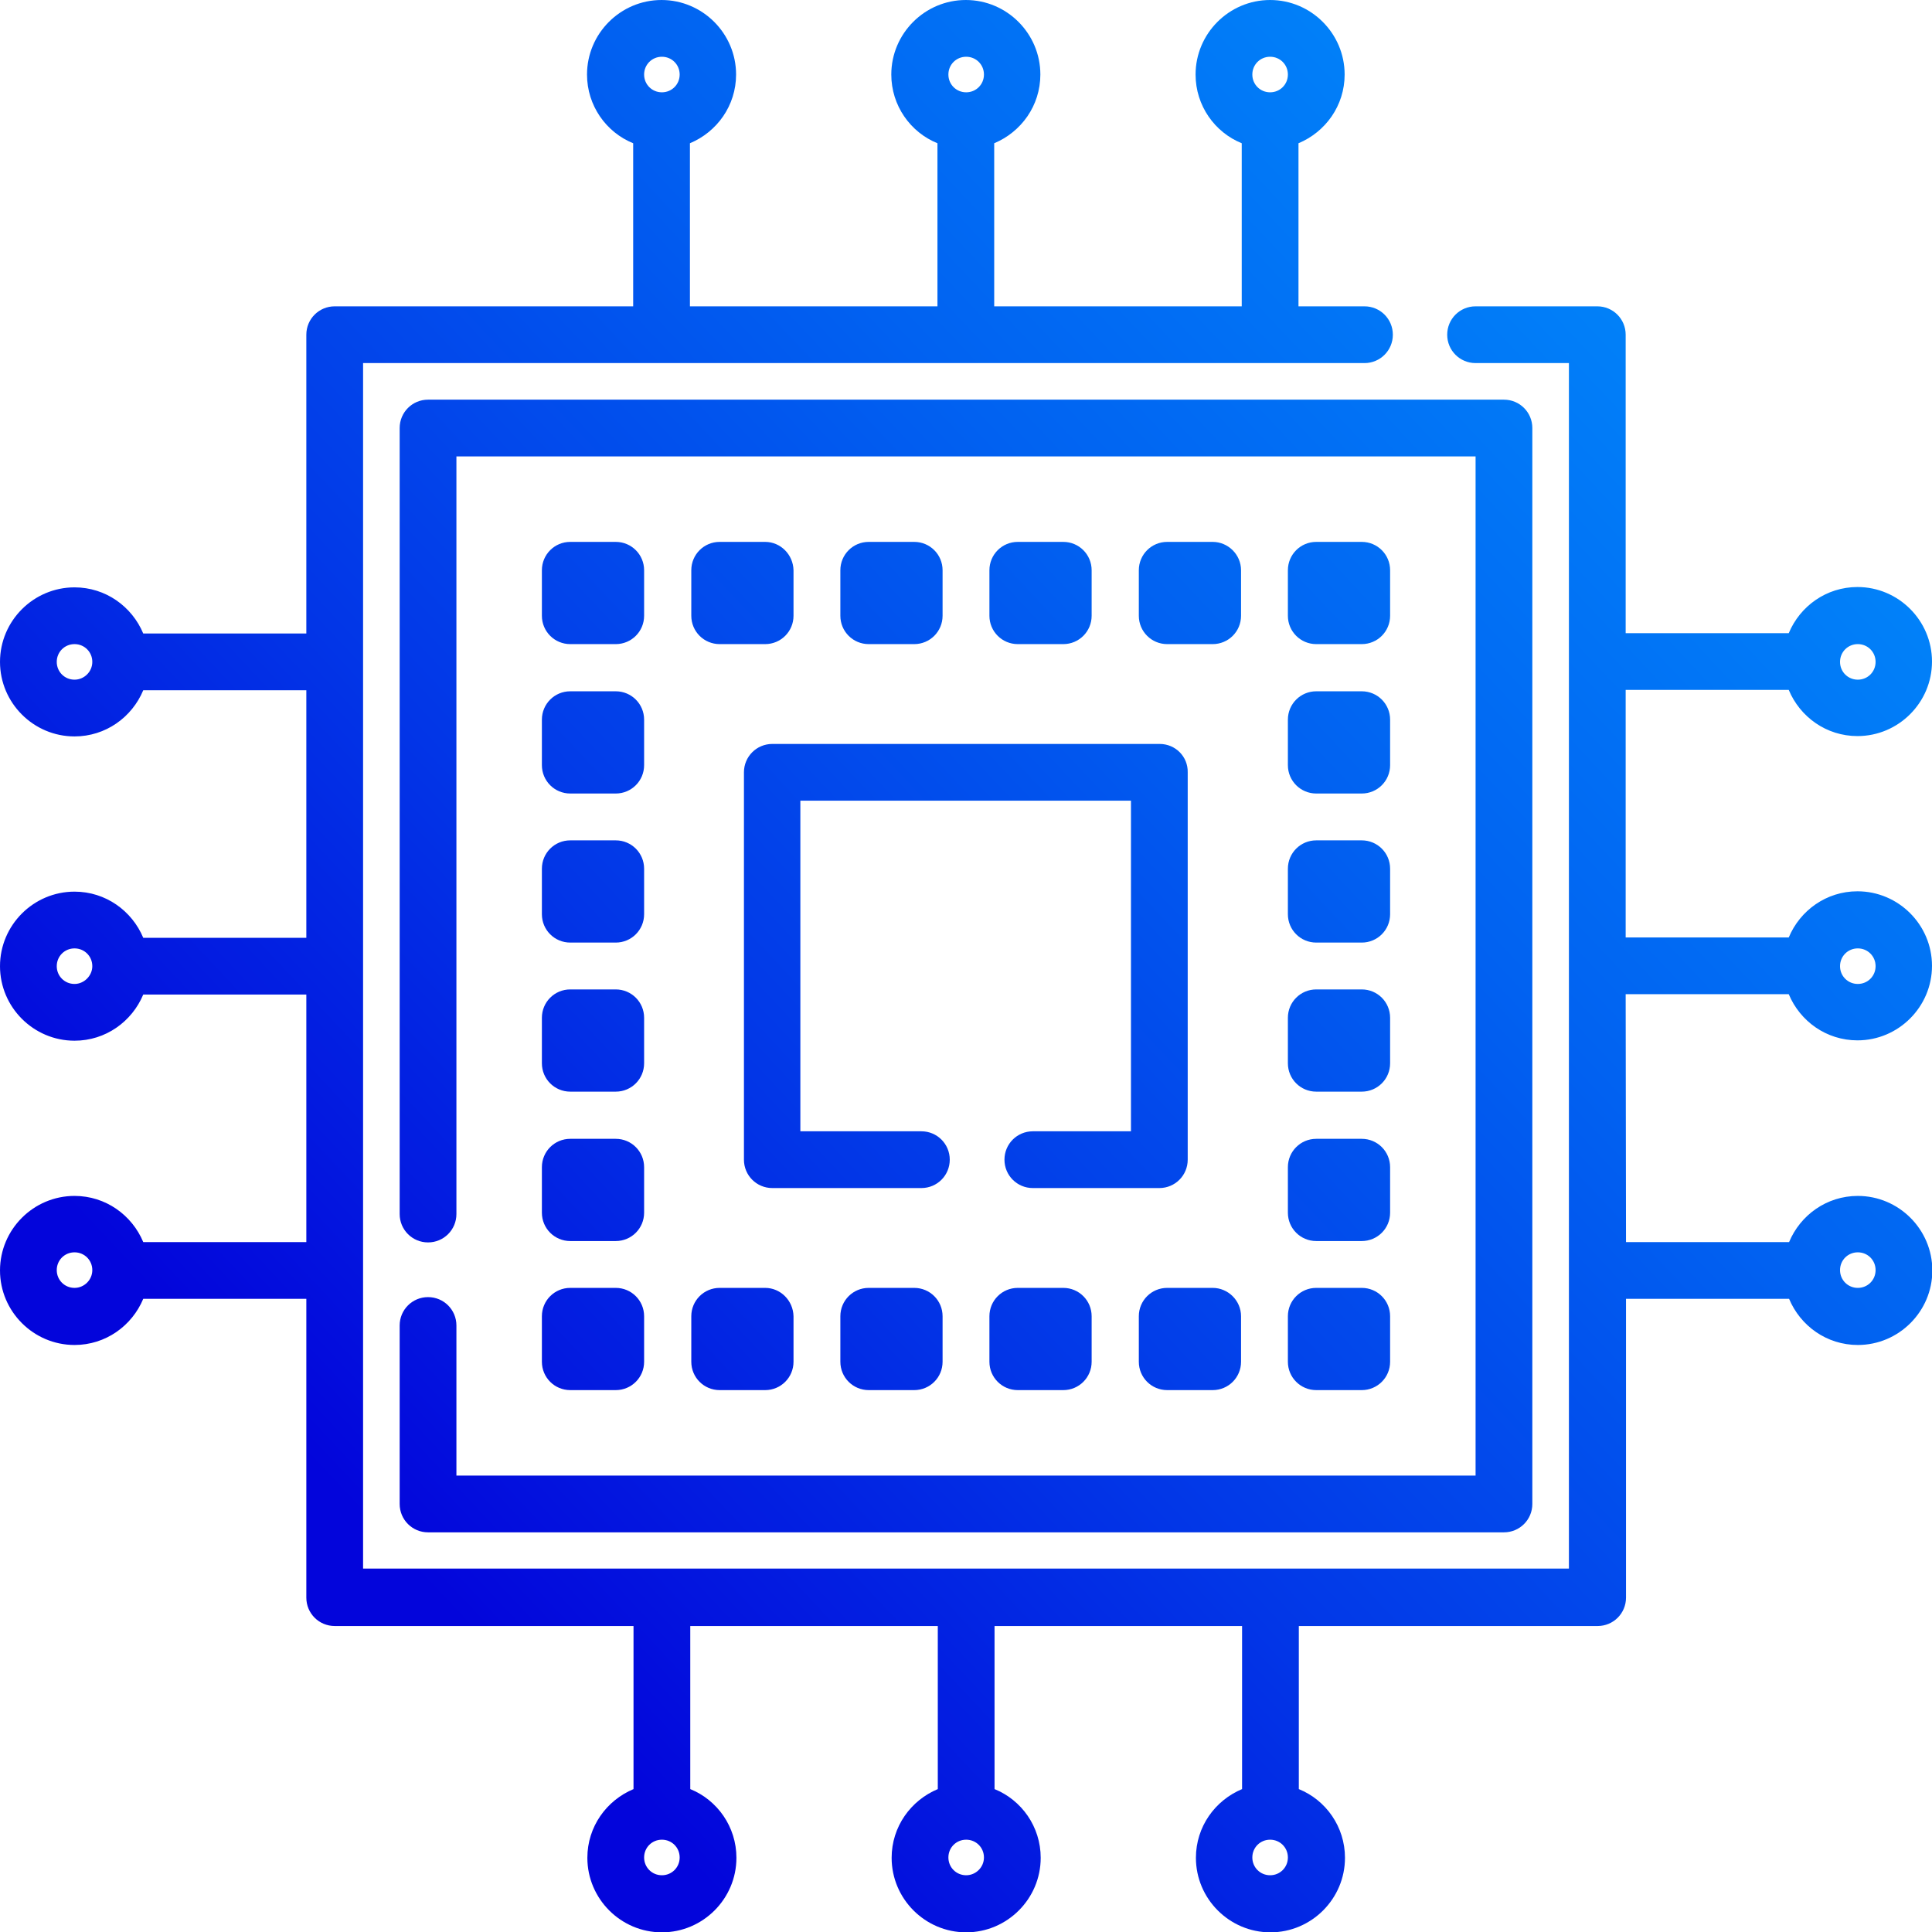 <!-- Generator: Adobe Illustrator 24.0.0, SVG Export Plug-In  -->
<svg version="1.1" xmlns="http://www.w3.org/2000/svg" xmlns:xlink="http://www.w3.org/1999/xlink" x="0px" y="0px" width="56.51px"
	 height="56.51px" viewBox="0 0 56.51 56.51" style="enable-background:new 0 0 56.51 56.51;" xml:space="preserve">
<style type="text/css">
	.st0{fill:url(#SVGID_1_);}
	.st1{fill:url(#SVGID_2_);}
	.st2{fill:url(#SVGID_3_);}
	.st3{fill:url(#SVGID_4_);}
	.st4{fill:url(#SVGID_5_);}
	.st5{fill:url(#SVGID_6_);}
	.st6{fill:url(#SVGID_7_);}
	.st7{fill:url(#SVGID_8_);}
	.st8{fill:url(#SVGID_9_);}
	.st9{fill:url(#SVGID_10_);}
	.st10{fill:url(#SVGID_11_);}
	.st11{fill:url(#SVGID_12_);}
	.st12{fill:url(#SVGID_13_);}
	.st13{fill:url(#SVGID_14_);}
	.st14{fill:url(#SVGID_15_);}
	.st15{fill:url(#SVGID_16_);}
	.st16{fill:url(#SVGID_17_);}
	.st17{fill:url(#SVGID_18_);}
	.st18{fill:url(#SVGID_19_);}
	.st19{fill:url(#SVGID_20_);}
	.st20{fill:url(#SVGID_21_);}
	.st21{fill:url(#SVGID_22_);}
	.st22{fill:url(#SVGID_23_);}
	.st23{fill:url(#SVGID_24_);}
	.st24{fill:url(#SVGID_25_);}
	.st25{fill:url(#SVGID_26_);}
	.st26{fill:url(#SVGID_27_);}
	.st27{fill:url(#SVGID_28_);}
	.st28{fill:url(#SVGID_29_);}
	.st29{fill:url(#SVGID_30_);}
	.st30{fill:url(#SVGID_31_);}
	.st31{fill:url(#SVGID_32_);}
	.st32{fill:url(#SVGID_33_);}
	.st33{fill:url(#SVGID_34_);}
	.st34{fill:url(#SVGID_35_);}
	.st35{fill:url(#SVGID_36_);}
	.st36{fill:url(#SVGID_37_);}
	.st37{fill:url(#SVGID_38_);}
	.st38{fill:url(#SVGID_39_);}
	.st39{fill:url(#SVGID_40_);}
	.st40{fill:url(#SVGID_41_);}
	.st41{fill:url(#SVGID_42_);}
	.st42{fill:url(#SVGID_43_);}
	.st43{fill:url(#SVGID_44_);}
	.st44{fill:url(#SVGID_45_);}
	.st45{fill:url(#SVGID_46_);}
</style>
<defs>
</defs>
<g>
	<g>
		<g>
			<g>
				<linearGradient id="SVGID_1_" gradientUnits="userSpaceOnUse" x1="-5.263" y1="59.785" x2="65.346" y2="-6.635">
					<stop  offset="0.228" style="stop-color:#0305DB"/>
					<stop  offset="0.406" style="stop-color:#0236E7"/>
					<stop  offset="0.594" style="stop-color:#0162F1"/>
					<stop  offset="0.762" style="stop-color:#0182F9"/>
					<stop  offset="0.903" style="stop-color:#0095FD"/>
					<stop  offset="1" style="stop-color:#009CFF"/>
				</linearGradient>
				<path class="st0" d="M47.55,29.08h4.77c0.33,0.79,1.1,1.35,2.01,1.35c1.2,0,2.18-0.98,2.18-2.18c0-1.2-0.98-2.18-2.18-2.18
					c-0.91,0-1.68,0.56-2.01,1.35h-4.77v-7.24h4.77c0.33,0.79,1.1,1.35,2.01,1.35c1.2,0,2.18-0.98,2.18-2.18
					c0-1.2-0.98-2.18-2.18-2.18c-0.91,0-1.68,0.56-2.01,1.35h-4.77V9.79c0-0.46-0.37-0.83-0.83-0.83h-3.56
					c-0.46,0-0.83,0.37-0.83,0.83s0.37,0.83,0.83,0.83h2.73v8.74v0v0v8.89v0v0v8.89v0v0v8.74H10.62v-8.74v0v0v-8.89v0v0v-8.89v0v0
					v-8.74h29.29c0.46,0,0.83-0.37,0.83-0.83s-0.37-0.83-0.83-0.83h-1.93V4.19c0.79-0.33,1.35-1.1,1.35-2.01
					c0-1.2-0.98-2.18-2.18-2.18c-1.2,0-2.18,0.98-2.18,2.18c0,0.91,0.56,1.69,1.35,2.01v4.77h-7.24V4.19
					c0.79-0.33,1.35-1.1,1.35-2.01c0-1.2-0.98-2.18-2.18-2.18c-1.2,0-2.18,0.98-2.18,2.18c0,0.91,0.56,1.69,1.35,2.01v4.77h-7.24
					V4.19c0.79-0.33,1.35-1.1,1.35-2.01c0-1.2-0.98-2.18-2.18-2.18s-2.18,0.98-2.18,2.18c0,0.91,0.56,1.69,1.35,2.01v4.77H9.79
					c-0.46,0-0.83,0.37-0.83,0.83v8.74H4.19c-0.33-0.79-1.1-1.35-2.01-1.35c-1.2,0-2.18,0.98-2.18,2.18c0,1.2,0.98,2.18,2.18,2.18
					c0.91,0,1.68-0.56,2.01-1.35h4.77v7.24H4.19c-0.33-0.79-1.1-1.35-2.01-1.35c-1.2,0-2.18,0.98-2.18,2.18
					c0,1.2,0.98,2.18,2.18,2.18c0.91,0,1.68-0.56,2.01-1.35h4.77v7.24H4.19c-0.33-0.79-1.1-1.35-2.01-1.35
					c-1.2,0-2.18,0.98-2.18,2.18c0,1.2,0.98,2.18,2.18,2.18c0.91,0,1.68-0.56,2.01-1.35h4.77v8.74c0,0.46,0.37,0.83,0.83,0.83h8.74
					v4.77c-0.79,0.33-1.35,1.1-1.35,2.01c0,1.2,0.98,2.18,2.18,2.18c1.2,0,2.18-0.98,2.18-2.18c0-0.91-0.56-1.69-1.35-2.01v-4.77
					h7.24v4.77c-0.79,0.33-1.35,1.1-1.35,2.01c0,1.2,0.98,2.18,2.18,2.18c1.2,0,2.18-0.98,2.18-2.18c0-0.91-0.56-1.69-1.35-2.01
					v-4.77h7.24v4.77c-0.79,0.33-1.35,1.1-1.35,2.01c0,1.2,0.98,2.18,2.18,2.18s2.18-0.98,2.18-2.18c0-0.91-0.56-1.69-1.35-2.01
					v-4.77h8.74c0.46,0,0.83-0.37,0.83-0.83v-8.74h4.77c0.33,0.79,1.1,1.35,2.01,1.35c1.2,0,2.18-0.98,2.18-2.18
					c0-1.2-0.98-2.18-2.18-2.18c-0.91,0-1.68,0.56-2.01,1.35h-4.77L47.55,29.08L47.55,29.08z M54.34,27.74
					c0.29,0,0.52,0.23,0.52,0.52c0,0.29-0.23,0.52-0.52,0.52c-0.29,0-0.52-0.23-0.52-0.52C53.82,27.97,54.05,27.74,54.34,27.74z
					 M54.34,18.84c0.29,0,0.52,0.23,0.52,0.52s-0.23,0.52-0.52,0.52c-0.29,0-0.52-0.23-0.52-0.52S54.05,18.84,54.34,18.84z
					 M37.15,1.66c0.29,0,0.52,0.23,0.52,0.52c0,0.29-0.23,0.52-0.52,0.52c0,0,0,0,0,0c0,0,0,0,0,0c-0.29,0-0.52-0.23-0.52-0.52
					C36.63,1.89,36.86,1.66,37.15,1.66z M28.26,1.66c0.29,0,0.52,0.23,0.52,0.52c0,0.29-0.23,0.52-0.52,0.52c0,0,0,0,0,0
					c0,0,0,0,0,0c-0.29,0-0.52-0.23-0.52-0.52C27.74,1.89,27.97,1.66,28.26,1.66z M19.36,1.66c0.29,0,0.52,0.23,0.52,0.52
					c0,0.29-0.23,0.52-0.52,0.52c0,0,0,0,0,0c0,0,0,0,0,0c-0.29,0-0.52-0.23-0.52-0.52C18.84,1.89,19.07,1.66,19.36,1.66z
					 M2.18,19.88c-0.29,0-0.52-0.23-0.52-0.52s0.23-0.52,0.52-0.52s0.52,0.23,0.52,0.52S2.46,19.88,2.18,19.88z M2.18,28.78
					c-0.29,0-0.52-0.23-0.52-0.52s0.23-0.52,0.52-0.52s0.52,0.23,0.52,0.52C2.7,28.54,2.46,28.78,2.18,28.78z M2.18,37.67
					c-0.29,0-0.52-0.23-0.52-0.52c0-0.29,0.23-0.52,0.52-0.52s0.52,0.23,0.52,0.52C2.7,37.44,2.46,37.67,2.18,37.67z M19.36,54.85
					c-0.29,0-0.52-0.23-0.52-0.52c0-0.29,0.23-0.52,0.52-0.52c0,0,0,0,0,0c0,0,0,0,0,0c0.29,0,0.52,0.23,0.52,0.52
					C19.88,54.62,19.65,54.85,19.36,54.85z M28.26,54.85c-0.29,0-0.52-0.23-0.52-0.52c0-0.29,0.23-0.52,0.52-0.52c0,0,0,0,0,0
					c0,0,0,0,0,0c0.29,0,0.52,0.23,0.52,0.52C28.78,54.62,28.54,54.85,28.26,54.85z M37.15,54.85c-0.29,0-0.52-0.23-0.52-0.52
					c0-0.29,0.23-0.52,0.52-0.52c0,0,0,0,0,0c0,0,0,0,0,0c0.29,0,0.52,0.23,0.52,0.52C37.67,54.62,37.44,54.85,37.15,54.85z
					 M54.34,36.63c0.29,0,0.52,0.23,0.52,0.52c0,0.29-0.23,0.52-0.52,0.52c-0.29,0-0.52-0.23-0.52-0.52
					C53.82,36.86,54.05,36.63,54.34,36.63z"/>
			</g>
		</g>
		<g>
			<g>
				<linearGradient id="SVGID_2_" gradientUnits="userSpaceOnUse" x1="-5.263" y1="59.785" x2="65.346" y2="-6.635">
					<stop  offset="0.228" style="stop-color:#0305DB"/>
					<stop  offset="0.406" style="stop-color:#0236E7"/>
					<stop  offset="0.594" style="stop-color:#0162F1"/>
					<stop  offset="0.762" style="stop-color:#0182F9"/>
					<stop  offset="0.903" style="stop-color:#0095FD"/>
					<stop  offset="1" style="stop-color:#009CFF"/>
				</linearGradient>
				<path class="st1" d="M43.99,11.69H12.52c-0.46,0-0.83,0.37-0.83,0.83v22.99c0,0.46,0.37,0.83,0.83,0.83
					c0.46,0,0.83-0.37,0.83-0.83V13.35h29.81v29.81H13.35v-4.39c0-0.46-0.37-0.83-0.83-0.83c-0.46,0-0.83,0.37-0.83,0.83v5.22
					c0,0.46,0.37,0.83,0.83,0.83h31.47c0.46,0,0.83-0.37,0.83-0.83V12.52C44.82,12.06,44.45,11.69,43.99,11.69z"/>
			</g>
		</g>
		<g>
			<g>
				<linearGradient id="SVGID_3_" gradientUnits="userSpaceOnUse" x1="-5.263" y1="59.785" x2="65.346" y2="-6.635">
					<stop  offset="0.228" style="stop-color:#0305DB"/>
					<stop  offset="0.406" style="stop-color:#0236E7"/>
					<stop  offset="0.594" style="stop-color:#0162F1"/>
					<stop  offset="0.762" style="stop-color:#0182F9"/>
					<stop  offset="0.903" style="stop-color:#0095FD"/>
					<stop  offset="1" style="stop-color:#009CFF"/>
				</linearGradient>
				<path class="st2" d="M33.92,21.76H22.59c-0.46,0-0.83,0.37-0.83,0.83v11.33c0,0.46,0.37,0.83,0.83,0.83h4.36
					c0.46,0,0.83-0.37,0.83-0.83s-0.37-0.83-0.83-0.83h-3.54v-9.67h9.67v9.67h-2.87c-0.46,0-0.83,0.37-0.83,0.83
					s0.37,0.83,0.83,0.83h3.7c0.46,0,0.83-0.37,0.83-0.83V22.59C34.75,22.13,34.38,21.76,33.92,21.76z"/>
			</g>
		</g>
		<g>
			<g>
				<linearGradient id="SVGID_4_" gradientUnits="userSpaceOnUse" x1="-15.829" y1="48.552" x2="54.78" y2="-17.868">
					<stop  offset="0.228" style="stop-color:#0305DB"/>
					<stop  offset="0.406" style="stop-color:#0236E7"/>
					<stop  offset="0.594" style="stop-color:#0162F1"/>
					<stop  offset="0.762" style="stop-color:#0182F9"/>
					<stop  offset="0.903" style="stop-color:#0095FD"/>
					<stop  offset="1" style="stop-color:#009CFF"/>
				</linearGradient>
				<path class="st3" d="M18.01,15.85h-1.33c-0.46,0-0.83,0.37-0.83,0.83v1.33c0,0.46,0.37,0.83,0.83,0.83h1.33
					c0.46,0,0.83-0.37,0.83-0.83v-1.33C18.84,16.22,18.47,15.85,18.01,15.85z"/>
			</g>
		</g>
		<g>
			<g>
				<linearGradient id="SVGID_5_" gradientUnits="userSpaceOnUse" x1="-13.78" y1="50.73" x2="56.828" y2="-15.69">
					<stop  offset="0.228" style="stop-color:#0305DB"/>
					<stop  offset="0.406" style="stop-color:#0236E7"/>
					<stop  offset="0.594" style="stop-color:#0162F1"/>
					<stop  offset="0.762" style="stop-color:#0182F9"/>
					<stop  offset="0.903" style="stop-color:#0095FD"/>
					<stop  offset="1" style="stop-color:#009CFF"/>
				</linearGradient>
				<path class="st4" d="M22.38,15.85h-1.33c-0.46,0-0.83,0.37-0.83,0.83v1.33c0,0.46,0.37,0.83,0.83,0.83h1.33
					c0.46,0,0.83-0.37,0.83-0.83v-1.33C23.2,16.22,22.83,15.85,22.38,15.85z"/>
			</g>
		</g>
		<g>
			<g>
				<linearGradient id="SVGID_6_" gradientUnits="userSpaceOnUse" x1="-11.732" y1="52.908" x2="58.877" y2="-13.512">
					<stop  offset="0.228" style="stop-color:#0305DB"/>
					<stop  offset="0.406" style="stop-color:#0236E7"/>
					<stop  offset="0.594" style="stop-color:#0162F1"/>
					<stop  offset="0.762" style="stop-color:#0182F9"/>
					<stop  offset="0.903" style="stop-color:#0095FD"/>
					<stop  offset="1" style="stop-color:#009CFF"/>
				</linearGradient>
				<path class="st5" d="M26.74,15.85h-1.33c-0.46,0-0.83,0.37-0.83,0.83v1.33c0,0.46,0.37,0.83,0.83,0.83h1.33
					c0.46,0,0.83-0.37,0.83-0.83v-1.33C27.57,16.22,27.2,15.85,26.74,15.85z"/>
			</g>
		</g>
		<g>
			<g>
				<linearGradient id="SVGID_7_" gradientUnits="userSpaceOnUse" x1="-9.683" y1="55.086" x2="60.926" y2="-11.335">
					<stop  offset="0.228" style="stop-color:#0305DB"/>
					<stop  offset="0.406" style="stop-color:#0236E7"/>
					<stop  offset="0.594" style="stop-color:#0162F1"/>
					<stop  offset="0.762" style="stop-color:#0182F9"/>
					<stop  offset="0.903" style="stop-color:#0095FD"/>
					<stop  offset="1" style="stop-color:#009CFF"/>
				</linearGradient>
				<path class="st6" d="M31.1,15.85h-1.33c-0.46,0-0.83,0.37-0.83,0.83v1.33c0,0.46,0.37,0.83,0.83,0.83h1.33
					c0.46,0,0.83-0.37,0.83-0.83v-1.33C31.93,16.22,31.56,15.85,31.1,15.85z"/>
			</g>
		</g>
		<g>
			<g>
				<linearGradient id="SVGID_8_" gradientUnits="userSpaceOnUse" x1="-7.634" y1="57.264" x2="62.974" y2="-9.157">
					<stop  offset="0.228" style="stop-color:#0305DB"/>
					<stop  offset="0.406" style="stop-color:#0236E7"/>
					<stop  offset="0.594" style="stop-color:#0162F1"/>
					<stop  offset="0.762" style="stop-color:#0182F9"/>
					<stop  offset="0.903" style="stop-color:#0095FD"/>
					<stop  offset="1" style="stop-color:#009CFF"/>
				</linearGradient>
				<path class="st7" d="M35.47,15.85h-1.33c-0.46,0-0.83,0.37-0.83,0.83v1.33c0,0.46,0.37,0.83,0.83,0.83h1.33
					c0.46,0,0.83-0.37,0.83-0.83v-1.33C36.3,16.22,35.92,15.85,35.47,15.85z"/>
			</g>
		</g>
		<g>
			<g>
				<linearGradient id="SVGID_9_" gradientUnits="userSpaceOnUse" x1="-5.586" y1="59.442" x2="65.023" y2="-6.979">
					<stop  offset="0.228" style="stop-color:#0305DB"/>
					<stop  offset="0.406" style="stop-color:#0236E7"/>
					<stop  offset="0.594" style="stop-color:#0162F1"/>
					<stop  offset="0.762" style="stop-color:#0182F9"/>
					<stop  offset="0.903" style="stop-color:#0095FD"/>
					<stop  offset="1" style="stop-color:#009CFF"/>
				</linearGradient>
				<path class="st8" d="M39.83,15.85H38.5c-0.46,0-0.83,0.37-0.83,0.83v1.33c0,0.46,0.37,0.83,0.83,0.83h1.33
					c0.46,0,0.83-0.37,0.83-0.83v-1.33C40.66,16.22,40.29,15.85,39.83,15.85z"/>
			</g>
		</g>
		<g>
			<g>
				<linearGradient id="SVGID_10_" gradientUnits="userSpaceOnUse" x1="-4.94" y1="60.128" x2="65.669" y2="-6.292">
					<stop  offset="0.228" style="stop-color:#0305DB"/>
					<stop  offset="0.406" style="stop-color:#0236E7"/>
					<stop  offset="0.594" style="stop-color:#0162F1"/>
					<stop  offset="0.762" style="stop-color:#0182F9"/>
					<stop  offset="0.903" style="stop-color:#0095FD"/>
					<stop  offset="1" style="stop-color:#009CFF"/>
				</linearGradient>
				<path class="st9" d="M18.01,37.67h-1.33c-0.46,0-0.83,0.37-0.83,0.83v1.33c0,0.46,0.37,0.83,0.83,0.83h1.33
					c0.46,0,0.83-0.37,0.83-0.83V38.5C18.84,38.04,18.47,37.67,18.01,37.67z"/>
			</g>
		</g>
		<g>
			<g>
				<linearGradient id="SVGID_11_" gradientUnits="userSpaceOnUse" x1="-2.891" y1="62.306" x2="67.718" y2="-4.114">
					<stop  offset="0.228" style="stop-color:#0305DB"/>
					<stop  offset="0.406" style="stop-color:#0236E7"/>
					<stop  offset="0.594" style="stop-color:#0162F1"/>
					<stop  offset="0.762" style="stop-color:#0182F9"/>
					<stop  offset="0.903" style="stop-color:#0095FD"/>
					<stop  offset="1" style="stop-color:#009CFF"/>
				</linearGradient>
				<path class="st10" d="M22.38,37.67h-1.33c-0.46,0-0.83,0.37-0.83,0.83v1.33c0,0.46,0.37,0.83,0.83,0.83h1.33
					c0.46,0,0.83-0.37,0.83-0.83V38.5C23.2,38.04,22.83,37.67,22.38,37.67z"/>
			</g>
		</g>
		<g>
			<g>
				<linearGradient id="SVGID_12_" gradientUnits="userSpaceOnUse" x1="-0.842" y1="64.484" x2="69.767" y2="-1.936">
					<stop  offset="0.228" style="stop-color:#0305DB"/>
					<stop  offset="0.406" style="stop-color:#0236E7"/>
					<stop  offset="0.594" style="stop-color:#0162F1"/>
					<stop  offset="0.762" style="stop-color:#0182F9"/>
					<stop  offset="0.903" style="stop-color:#0095FD"/>
					<stop  offset="1" style="stop-color:#009CFF"/>
				</linearGradient>
				<path class="st11" d="M26.74,37.67h-1.33c-0.46,0-0.83,0.37-0.83,0.83v1.33c0,0.46,0.37,0.83,0.83,0.83h1.33
					c0.46,0,0.83-0.37,0.83-0.83V38.5C27.57,38.04,27.2,37.67,26.74,37.67z"/>
			</g>
		</g>
		<g>
			<g>
				<linearGradient id="SVGID_13_" gradientUnits="userSpaceOnUse" x1="1.206" y1="66.662" x2="71.815" y2="0.242">
					<stop  offset="0.228" style="stop-color:#0305DB"/>
					<stop  offset="0.406" style="stop-color:#0236E7"/>
					<stop  offset="0.594" style="stop-color:#0162F1"/>
					<stop  offset="0.762" style="stop-color:#0182F9"/>
					<stop  offset="0.903" style="stop-color:#0095FD"/>
					<stop  offset="1" style="stop-color:#009CFF"/>
				</linearGradient>
				<path class="st12" d="M31.1,37.67h-1.33c-0.46,0-0.83,0.37-0.83,0.83v1.33c0,0.46,0.37,0.83,0.83,0.83h1.33
					c0.46,0,0.83-0.37,0.83-0.83V38.5C31.93,38.04,31.56,37.67,31.1,37.67z"/>
			</g>
		</g>
		<g>
			<g>
				<linearGradient id="SVGID_14_" gradientUnits="userSpaceOnUse" x1="3.255" y1="68.84" x2="73.864" y2="2.42">
					<stop  offset="0.228" style="stop-color:#0305DB"/>
					<stop  offset="0.406" style="stop-color:#0236E7"/>
					<stop  offset="0.594" style="stop-color:#0162F1"/>
					<stop  offset="0.762" style="stop-color:#0182F9"/>
					<stop  offset="0.903" style="stop-color:#0095FD"/>
					<stop  offset="1" style="stop-color:#009CFF"/>
				</linearGradient>
				<path class="st13" d="M35.47,37.67h-1.33c-0.46,0-0.83,0.37-0.83,0.83v1.33c0,0.46,0.37,0.83,0.83,0.83h1.33
					c0.46,0,0.83-0.37,0.83-0.83V38.5C36.3,38.04,35.92,37.67,35.47,37.67z"/>
			</g>
		</g>
		<g>
			<g>
				<linearGradient id="SVGID_15_" gradientUnits="userSpaceOnUse" x1="5.304" y1="71.018" x2="75.913" y2="4.598">
					<stop  offset="0.228" style="stop-color:#0305DB"/>
					<stop  offset="0.406" style="stop-color:#0236E7"/>
					<stop  offset="0.594" style="stop-color:#0162F1"/>
					<stop  offset="0.762" style="stop-color:#0182F9"/>
					<stop  offset="0.903" style="stop-color:#0095FD"/>
					<stop  offset="1" style="stop-color:#009CFF"/>
				</linearGradient>
				<path class="st14" d="M39.83,37.67H38.5c-0.46,0-0.83,0.37-0.83,0.83v1.33c0,0.46,0.37,0.83,0.83,0.83h1.33
					c0.46,0,0.83-0.37,0.83-0.83V38.5C40.66,38.04,40.29,37.67,39.83,37.67z"/>
			</g>
		</g>
		<g>
			<g>
				<linearGradient id="SVGID_16_" gradientUnits="userSpaceOnUse" x1="-13.651" y1="50.867" x2="56.958" y2="-15.553">
					<stop  offset="0.228" style="stop-color:#0305DB"/>
					<stop  offset="0.406" style="stop-color:#0236E7"/>
					<stop  offset="0.594" style="stop-color:#0162F1"/>
					<stop  offset="0.762" style="stop-color:#0182F9"/>
					<stop  offset="0.903" style="stop-color:#0095FD"/>
					<stop  offset="1" style="stop-color:#009CFF"/>
				</linearGradient>
				<path class="st15" d="M18.01,20.22h-1.33c-0.46,0-0.83,0.37-0.83,0.83v1.33c0,0.46,0.37,0.83,0.83,0.83h1.33
					c0.46,0,0.83-0.37,0.83-0.83v-1.33C18.84,20.59,18.47,20.22,18.01,20.22z"/>
			</g>
		</g>
		<g>
			<g>
				<linearGradient id="SVGID_17_" gradientUnits="userSpaceOnUse" x1="-11.473" y1="53.182" x2="59.136" y2="-13.238">
					<stop  offset="0.228" style="stop-color:#0305DB"/>
					<stop  offset="0.406" style="stop-color:#0236E7"/>
					<stop  offset="0.594" style="stop-color:#0162F1"/>
					<stop  offset="0.762" style="stop-color:#0182F9"/>
					<stop  offset="0.903" style="stop-color:#0095FD"/>
					<stop  offset="1" style="stop-color:#009CFF"/>
				</linearGradient>
				<path class="st16" d="M18.01,24.58h-1.33c-0.46,0-0.83,0.37-0.83,0.83v1.33c0,0.46,0.37,0.83,0.83,0.83h1.33
					c0.46,0,0.83-0.37,0.83-0.83v-1.33C18.84,24.95,18.47,24.58,18.01,24.58z"/>
			</g>
		</g>
		<g>
			<g>
				<linearGradient id="SVGID_18_" gradientUnits="userSpaceOnUse" x1="-9.296" y1="55.498" x2="61.313" y2="-10.922">
					<stop  offset="0.228" style="stop-color:#0305DB"/>
					<stop  offset="0.406" style="stop-color:#0236E7"/>
					<stop  offset="0.594" style="stop-color:#0162F1"/>
					<stop  offset="0.762" style="stop-color:#0182F9"/>
					<stop  offset="0.903" style="stop-color:#0095FD"/>
					<stop  offset="1" style="stop-color:#009CFF"/>
				</linearGradient>
				<path class="st17" d="M18.01,28.94h-1.33c-0.46,0-0.83,0.37-0.83,0.83v1.33c0,0.46,0.37,0.83,0.83,0.83h1.33
					c0.46,0,0.83-0.37,0.83-0.83v-1.33C18.84,29.31,18.47,28.94,18.01,28.94z"/>
			</g>
		</g>
		<g>
			<g>
				<linearGradient id="SVGID_19_" gradientUnits="userSpaceOnUse" x1="-7.118" y1="57.813" x2="63.491" y2="-8.607">
					<stop  offset="0.228" style="stop-color:#0305DB"/>
					<stop  offset="0.406" style="stop-color:#0236E7"/>
					<stop  offset="0.594" style="stop-color:#0162F1"/>
					<stop  offset="0.762" style="stop-color:#0182F9"/>
					<stop  offset="0.903" style="stop-color:#0095FD"/>
					<stop  offset="1" style="stop-color:#009CFF"/>
				</linearGradient>
				<path class="st18" d="M18.01,33.31h-1.33c-0.46,0-0.83,0.37-0.83,0.83v1.33c0,0.46,0.37,0.83,0.83,0.83h1.33
					c0.46,0,0.83-0.37,0.83-0.83v-1.33C18.84,33.68,18.47,33.31,18.01,33.31z"/>
			</g>
		</g>
		<g>
			<g>
				<linearGradient id="SVGID_20_" gradientUnits="userSpaceOnUse" x1="-3.408" y1="61.757" x2="67.201" y2="-4.663">
					<stop  offset="0.228" style="stop-color:#0305DB"/>
					<stop  offset="0.406" style="stop-color:#0236E7"/>
					<stop  offset="0.594" style="stop-color:#0162F1"/>
					<stop  offset="0.762" style="stop-color:#0182F9"/>
					<stop  offset="0.903" style="stop-color:#0095FD"/>
					<stop  offset="1" style="stop-color:#009CFF"/>
				</linearGradient>
				<path class="st19" d="M39.83,20.22H38.5c-0.46,0-0.83,0.37-0.83,0.83v1.33c0,0.46,0.37,0.83,0.83,0.83h1.33
					c0.46,0,0.83-0.37,0.83-0.83v-1.33C40.66,20.59,40.29,20.22,39.83,20.22z"/>
			</g>
		</g>
		<g>
			<g>
				<linearGradient id="SVGID_21_" gradientUnits="userSpaceOnUse" x1="-1.23" y1="64.072" x2="69.379" y2="-2.348">
					<stop  offset="0.228" style="stop-color:#0305DB"/>
					<stop  offset="0.406" style="stop-color:#0236E7"/>
					<stop  offset="0.594" style="stop-color:#0162F1"/>
					<stop  offset="0.762" style="stop-color:#0182F9"/>
					<stop  offset="0.903" style="stop-color:#0095FD"/>
					<stop  offset="1" style="stop-color:#009CFF"/>
				</linearGradient>
				<path class="st20" d="M39.83,24.58H38.5c-0.46,0-0.83,0.37-0.83,0.83v1.33c0,0.46,0.37,0.83,0.83,0.83h1.33
					c0.46,0,0.83-0.37,0.83-0.83v-1.33C40.66,24.95,40.29,24.58,39.83,24.58z"/>
			</g>
		</g>
		<g>
			<g>
				<linearGradient id="SVGID_22_" gradientUnits="userSpaceOnUse" x1="0.948" y1="66.387" x2="71.557" y2="-0.033">
					<stop  offset="0.228" style="stop-color:#0305DB"/>
					<stop  offset="0.406" style="stop-color:#0236E7"/>
					<stop  offset="0.594" style="stop-color:#0162F1"/>
					<stop  offset="0.762" style="stop-color:#0182F9"/>
					<stop  offset="0.903" style="stop-color:#0095FD"/>
					<stop  offset="1" style="stop-color:#009CFF"/>
				</linearGradient>
				<path class="st21" d="M39.83,28.94H38.5c-0.46,0-0.83,0.37-0.83,0.83v1.33c0,0.46,0.37,0.83,0.83,0.83h1.33
					c0.46,0,0.83-0.37,0.83-0.83v-1.33C40.66,29.31,40.29,28.94,39.83,28.94z"/>
			</g>
		</g>
		<g>
			<g>
				<linearGradient id="SVGID_23_" gradientUnits="userSpaceOnUse" x1="3.126" y1="68.703" x2="73.735" y2="2.282">
					<stop  offset="0.228" style="stop-color:#0305DB"/>
					<stop  offset="0.406" style="stop-color:#0236E7"/>
					<stop  offset="0.594" style="stop-color:#0162F1"/>
					<stop  offset="0.762" style="stop-color:#0182F9"/>
					<stop  offset="0.903" style="stop-color:#0095FD"/>
					<stop  offset="1" style="stop-color:#009CFF"/>
				</linearGradient>
				<path class="st22" d="M39.83,33.31H38.5c-0.46,0-0.83,0.37-0.83,0.83v1.33c0,0.46,0.37,0.83,0.83,0.83h1.33
					c0.46,0,0.83-0.37,0.83-0.83v-1.33C40.66,33.68,40.29,33.31,39.83,33.31z"/>
			</g>
		</g>
	</g>
</g>
</svg>
